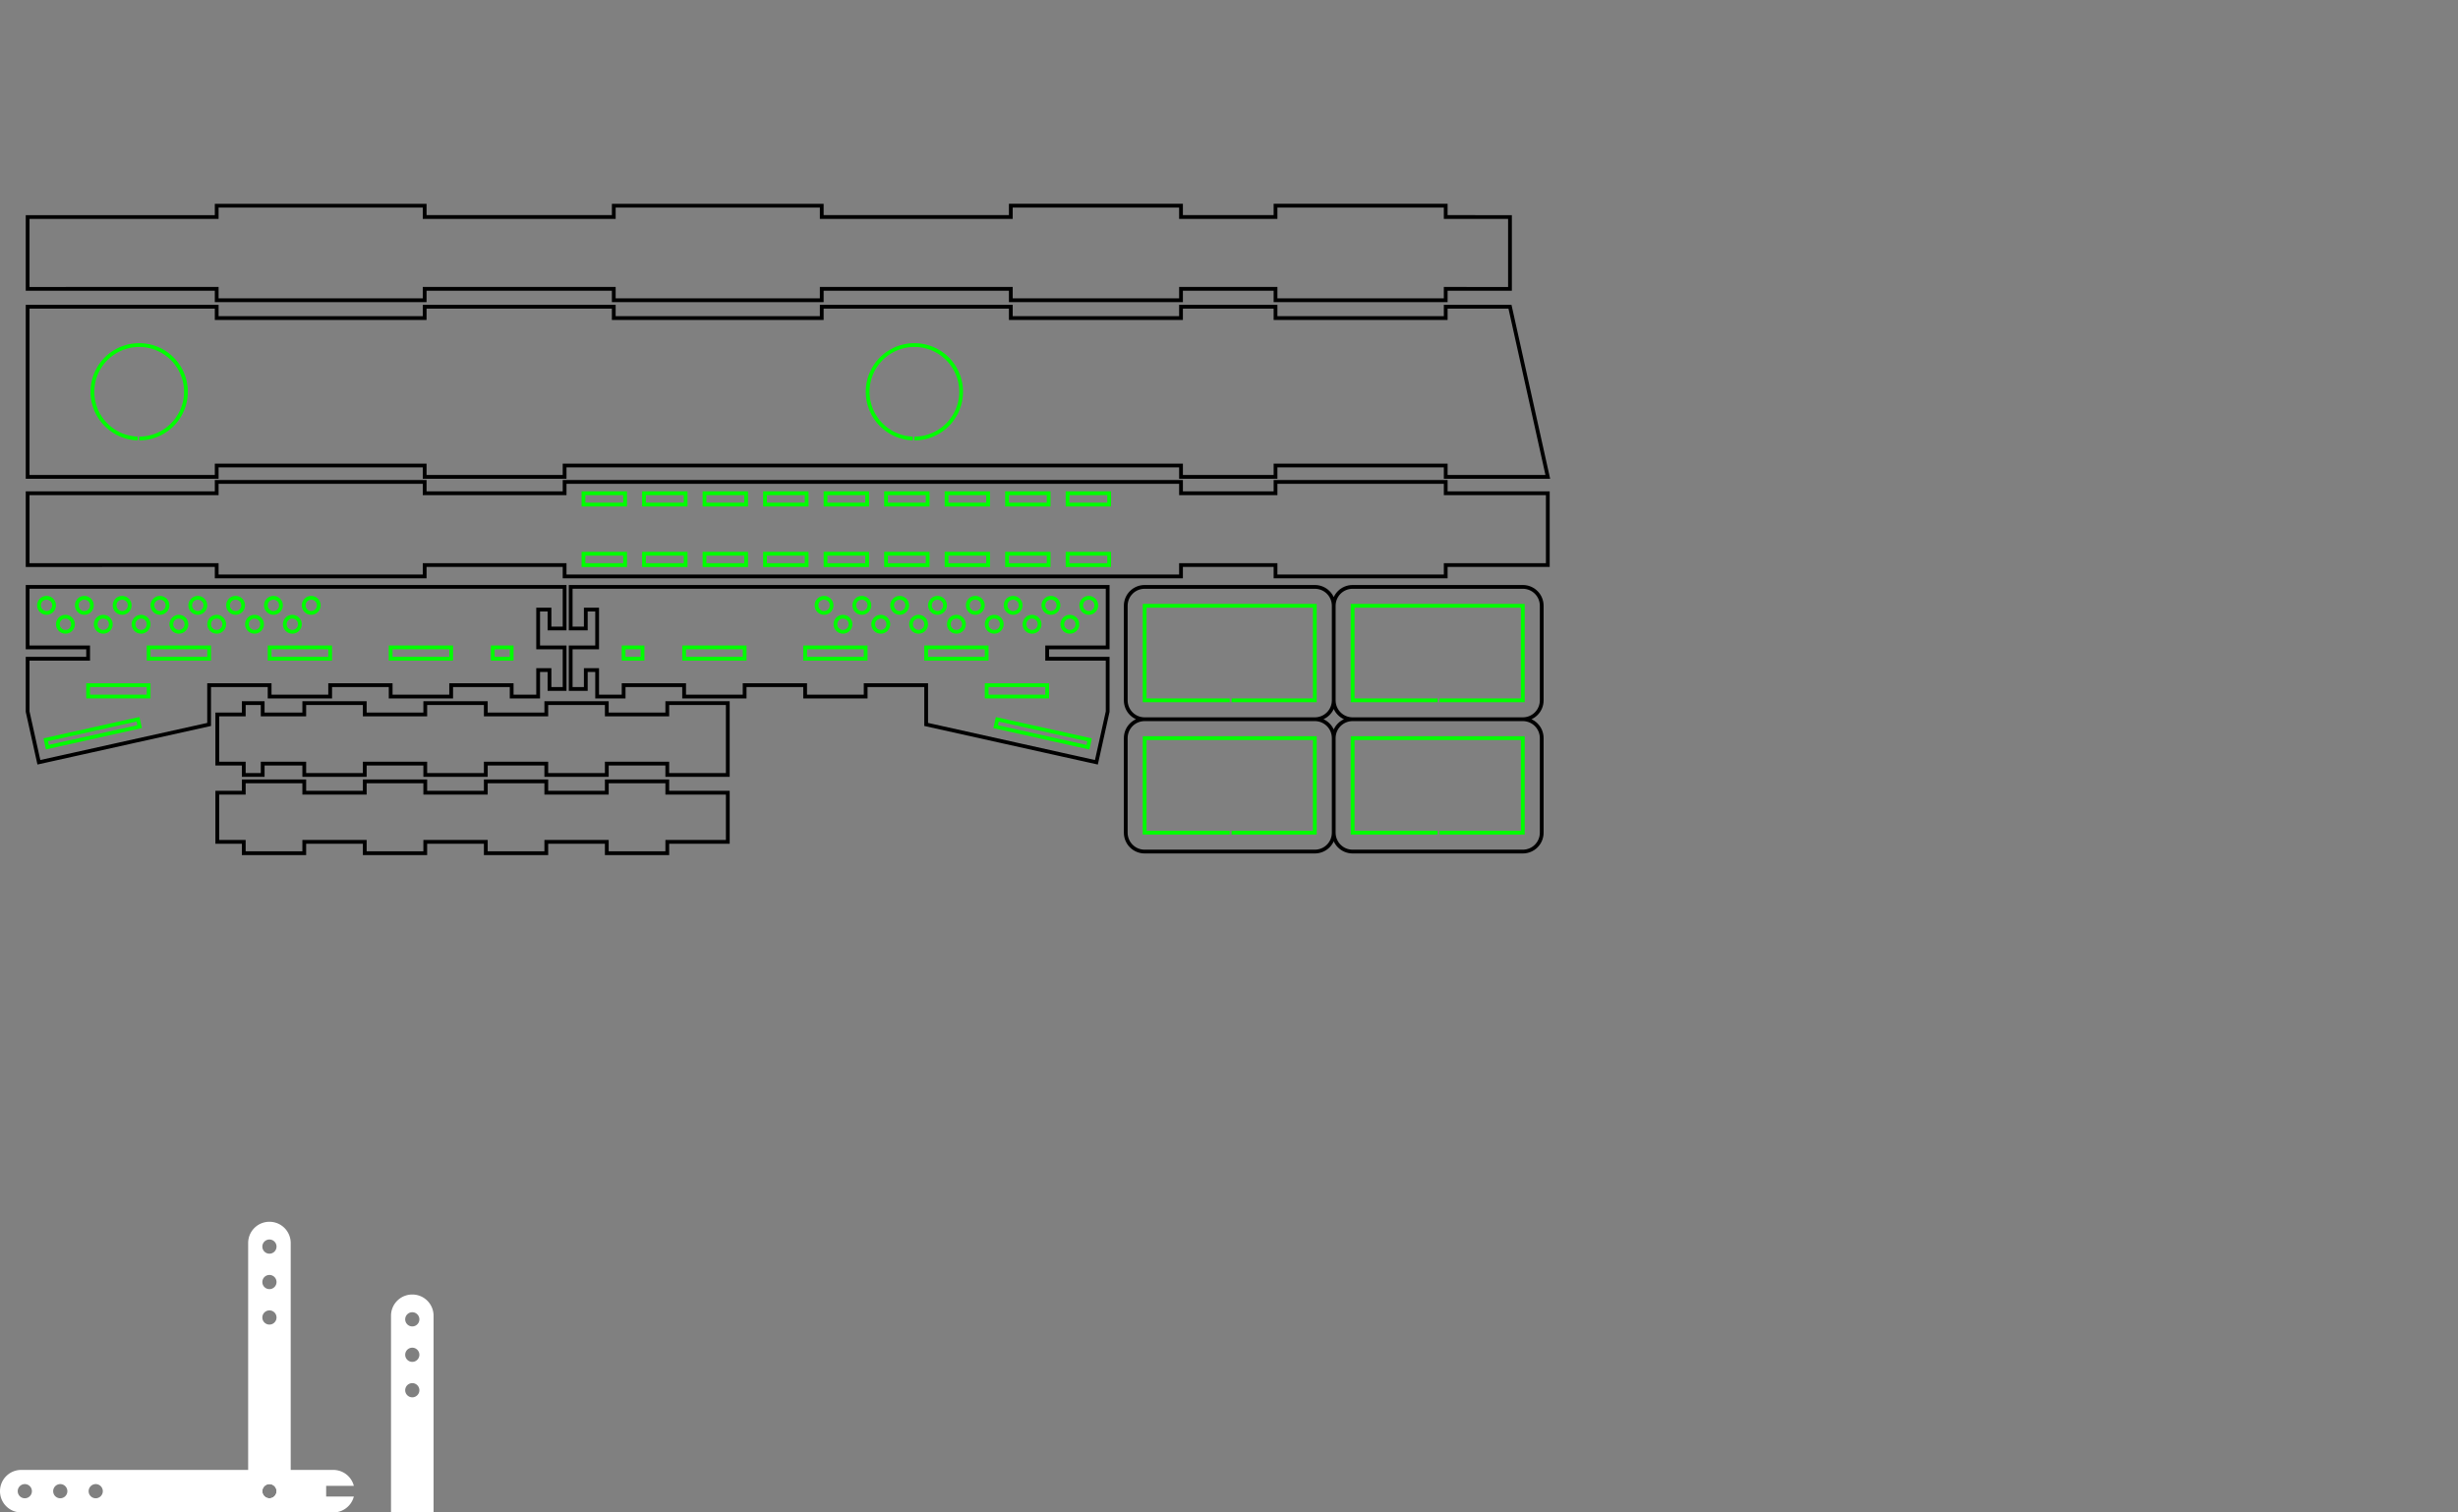 <?xml version="1.0" encoding="UTF-8" standalone="no"?>
<!-- Created with Inkscape (http://www.inkscape.org/) -->

<svg
   xmlns:dc="http://purl.org/dc/elements/1.1/"
   xmlns:cc="http://creativecommons.org/ns#"
   xmlns:rdf="http://www.w3.org/1999/02/22-rdf-syntax-ns#"
   xmlns:svg="http://www.w3.org/2000/svg"
   xmlns="http://www.w3.org/2000/svg"
   xmlns:sodipodi="http://sodipodi.sourceforge.net/DTD/sodipodi-0.dtd"
   xmlns:inkscape="http://www.inkscape.org/namespaces/inkscape"
   width="2456.693"
   height="1511.811"
   id="svg2"
   version="1.1"
   inkscape:version="0.91 r13725"
   sodipodi:docname="loom8.svg">
  <rect width="100%" height="100%" fill="#808080" stroke="none"/>
  <defs
     id="defs4" />
  <sodipodi:namedview
     id="base"
     pagecolor="#ffffff"
     bordercolor="#666666"
     borderopacity="1.0"
     inkscape:pageopacity="0.0"
     inkscape:pageshadow="2"
     inkscape:zoom="1.4142136"
     inkscape:cx="217.945"
     inkscape:cy="23.628269"
     inkscape:document-units="mm"
     inkscape:current-layer="layer1"
     showgrid="false"
     units="mm"
     inkscape:window-width="1920"
     inkscape:window-height="1022"
     inkscape:window-x="0"
     inkscape:window-y="0"
     inkscape:window-maximized="1"
     inkscape:snap-grids="true"
     gridtolerance="10000"
     inkscape:snap-object-midpoints="false"
     inkscape:object-paths="true"
     inkscape:object-nodes="true"
     inkscape:snap-intersection-paths="true"
     inkscape:snap-center="false"
     inkscape:snap-nodes="true"
     inkscape:snap-bbox="false"
     showguides="false"
     inkscape:guide-bbox="true"
     inkscape:snap-bbox-midpoints="false"
     inkscape:snap-global="true"
     inkscape:bbox-paths="false"
     inkscape:bbox-nodes="false"
     inkscape:measure-start="-494.14,1640.19"
     inkscape:measure-end="-401.902,1619.69"
     inkscape:snap-others="true"
     inkscape:snap-smooth-nodes="true">
    <inkscape:grid
       type="xygrid"
       id="grid2987"
       empspacing="5"
       visible="true"
       enabled="true"
       snapvisiblegridlinesonly="true"
       units="mm"
       spacingx="3.78"
       spacingy="3.78"
       dotted="true"
       originx="0"
       originy="0" />
  </sodipodi:namedview>
  <g
     inkscape:label="Layer 1"
     inkscape:groupmode="layer"
     id="layer1"
     transform="translate(0,389.291)">
    <path
       style="fill:#ffffff;fill-opacity:1;stroke:none;stroke-width:5.7;stroke-miterlimit:4;stroke-dasharray:none;stroke-opacity:1"
       d="m -896.434,950.194 -1030.41,594.908 193.606,51.877 836.804,-483.127 2e-5,-163.657 z"
       id="rect4245"
       inkscape:connector-curvature="0" />
    <path
       sodipodi:nodetypes="ccccccccccccccccccccccccccccccccccccc"
       style="fill:none;stroke:#000000;stroke-width:3.78;stroke-miterlimit:4;stroke-dasharray:none;stroke-opacity:1"
       d="m 216.577,-183.688 v 11.332 l -188.967,0.01 v 71.791 l 188.967,-0.01 v 11.365 h 207.868 v -11.365 h 189.001 v 11.365 h 207.868 v -11.365 h 188.967 v 11.365 h 170.101 v -11.365 h 94.467 v 11.365 h 170.101 v -11.365 l 64.236,0.027 v -71.811 l -64.236,-0.01 v -11.332 h -170.101 v 11.332 h -94.467 v -11.332 h -170.101 v 11.332 H 821.313 v -11.332 h -207.868 v 11.332 h -189.001 v -11.332 z"
       id="path4684-6"
       inkscape:connector-curvature="0" />
    <path
       style="fill:none;stroke:#000000;stroke-width:3.78;stroke-miterlimit:4;stroke-dasharray:none;stroke-opacity:1"
       d="M 27.61,87.366 V -82.713 H 216.577 v 11.332 h 207.868 v -11.332 l 188.992,-2e-5 v 11.332 H 821.311 V -82.713 l 188.97,2e-5 v 11.332 h 170.101 v -11.332 h 94.467 v 11.332 l 170.101,0 v -11.332 l 64.231,-2e-5 37.8,170.079 -102.031,2e-5 V 76 h -170.101 v 11.365 h -94.467 V 76 H 564.303 V 87.366 H 424.445 V 76 H 216.577 v 11.365 z"
       id="rect3024-7-3"
       inkscape:connector-curvature="0"
       sodipodi:nodetypes="ccccccccccccccccccccccccccccccccc" />
    <path
       sodipodi:type="arc"
       style="fill:none;stroke:#00ff00;stroke-width:3.78;stroke-miterlimit:4;stroke-dasharray:none;stroke-opacity:1"
       id="path3081-6-5"
       sodipodi:cx="2.3261554"
       sodipodi:cy="139.106"
       sodipodi:rx="46.717125"
       sodipodi:ry="46.717125"
       d="M 49.043,139.106 A 46.717,46.717 0 0 1 2.718,185.821 46.717,46.717 0 0 1 -44.384,139.889 46.717,46.717 0 0 1 1.151,92.404 46.717,46.717 0 0 1 49.017,137.54"
       transform="matrix(0,1,1,0,0,0)"
       sodipodi:start="0"
       sodipodi:end="6.2496534"
       sodipodi:open="true" />
    <path
       sodipodi:type="arc"
       style="fill:none;stroke:#00ff00;stroke-width:3.78;stroke-miterlimit:4;stroke-dasharray:none;stroke-opacity:1"
       id="path3081-5-2-4"
       sodipodi:cx="2.3261554"
       sodipodi:cy="913.90924"
       sodipodi:rx="46.717125"
       sodipodi:ry="46.717125"
       d="M 49.043,913.909 A 46.717,46.717 0 0 1 2.718,960.625 46.717,46.717 0 0 1 -44.384,914.692 46.717,46.717 0 0 1 1.151,867.207 46.717,46.717 0 0 1 49.017,912.343"
       transform="matrix(0,1,1,0,0,0)"
       sodipodi:start="0"
       sodipodi:end="6.2496534"
       sodipodi:open="true" />
    <path
       inkscape:connector-curvature="0"
       style="fill:none;stroke:#000000;stroke-width:3.78;stroke-miterlimit:4;stroke-dasharray:none;stroke-opacity:1"
       d="m 216.577,92.405 v 11.332 l -188.967,0.006 v 71.791 l 188.967,-0.006 v 11.365 h 207.868 v -11.365 h 139.858 v 11.365 l 321.26,-10e-6 124.718,10e-6 h 170.101 v -11.365 h 94.467 v 11.365 h 170.101 v -11.365 l 102.031,2e-5 v -71.791 l -102.031,-2e-5 V 92.405 h -170.101 v 11.332 h -94.467 V 92.405 h -170.101 l -124.718,0.006 -321.26,-0.006 v 11.332 H 424.445 V 92.405 Z"
       id="path4684-7"
       sodipodi:nodetypes="ccccccccccccccccccccccccccccccccc" />
    <rect
       style="fill:none;stroke:#00ff00;stroke-width:3.78;stroke-miterlimit:4;stroke-dasharray:none;stroke-opacity:1"
       id="rect4102-8"
       width="11.339"
       height="41.575"
       x="-175.555"
       y="643.673"
       transform="rotate(-90)" />
    <rect
       style="fill:none;stroke:#00ff00;stroke-width:3.78;stroke-miterlimit:4;stroke-dasharray:none;stroke-opacity:1"
       id="rect4104-1"
       width="11.339"
       height="41.575"
       x="-115.082"
       y="643.673"
       transform="rotate(-90)" />
    <rect
       style="fill:none;stroke:#00ff00;stroke-width:3.78;stroke-miterlimit:4;stroke-dasharray:none;stroke-opacity:1"
       id="rect4104-7-3"
       width="11.339"
       height="41.575"
       x="-175.555"
       y="704.145"
       transform="rotate(-90)" />
    <rect
       style="fill:none;stroke:#00ff00;stroke-width:3.78;stroke-miterlimit:4;stroke-dasharray:none;stroke-opacity:1"
       id="rect4104-3-6"
       width="11.339"
       height="41.575"
       x="-115.082"
       y="704.145"
       transform="rotate(-90)" />
    <rect
       style="fill:none;stroke:#00ff00;stroke-width:3.78;stroke-miterlimit:4;stroke-dasharray:none;stroke-opacity:1"
       id="rect4104-7-1-6"
       width="11.339"
       height="41.575"
       x="-175.555"
       y="764.618"
       transform="rotate(-90)" />
    <rect
       style="fill:none;stroke:#00ff00;stroke-width:3.78;stroke-miterlimit:4;stroke-dasharray:none;stroke-opacity:1"
       id="rect4104-3-4-6"
       width="11.339"
       height="41.575"
       x="-115.082"
       y="764.618"
       transform="rotate(-90)" />
    <rect
       style="fill:none;stroke:#00ff00;stroke-width:3.78;stroke-miterlimit:4;stroke-dasharray:none;stroke-opacity:1"
       id="rect4104-7-1-6-2"
       width="11.339"
       height="41.575"
       x="-175.555"
       y="825.09"
       transform="rotate(-90)" />
    <rect
       style="fill:none;stroke:#00ff00;stroke-width:3.78;stroke-miterlimit:4;stroke-dasharray:none;stroke-opacity:1"
       id="rect4104-3-4-6-6"
       width="11.339"
       height="41.575"
       x="-115.082"
       y="825.09"
       transform="rotate(-90)" />
    <rect
       y="583.201"
       x="-175.555"
       height="41.575"
       width="11.339"
       id="rect3192"
       style="fill:none;stroke:#00ff00;stroke-width:3.78;stroke-miterlimit:4;stroke-dasharray:none;stroke-opacity:1"
       transform="rotate(-90)" />
    <rect
       y="583.201"
       x="-115.082"
       height="41.575"
       width="11.339"
       id="rect3194"
       style="fill:none;stroke:#00ff00;stroke-width:3.78;stroke-miterlimit:4;stroke-dasharray:none;stroke-opacity:1"
       transform="rotate(-90)" />
    <rect
       style="fill:none;stroke:#00ff00;stroke-width:3.78;stroke-miterlimit:4;stroke-dasharray:none;stroke-opacity:1"
       id="rect4102-8-2"
       width="11.339"
       height="41.575"
       x="-175.555"
       y="885.563"
       transform="rotate(-90)" />
    <rect
       style="fill:none;stroke:#00ff00;stroke-width:3.78;stroke-miterlimit:4;stroke-dasharray:none;stroke-opacity:1"
       id="rect4104-1-9"
       width="11.339"
       height="41.575"
       x="-115.082"
       y="885.563"
       transform="rotate(-90)" />
    <rect
       style="fill:none;stroke:#00ff00;stroke-width:3.78;stroke-miterlimit:4;stroke-dasharray:none;stroke-opacity:1"
       id="rect4104-7-3-1"
       width="11.339"
       height="41.575"
       x="-175.555"
       y="946.035"
       transform="rotate(-90)" />
    <rect
       style="fill:none;stroke:#00ff00;stroke-width:3.78;stroke-miterlimit:4;stroke-dasharray:none;stroke-opacity:1"
       id="rect4104-3-6-2"
       width="11.339"
       height="41.575"
       x="-115.082"
       y="946.035"
       transform="rotate(-90)" />
    <rect
       style="fill:none;stroke:#00ff00;stroke-width:3.78;stroke-miterlimit:4;stroke-dasharray:none;stroke-opacity:1"
       id="rect4104-7-1-6-7"
       width="11.339"
       height="41.575"
       x="-175.555"
       y="1006.508"
       transform="rotate(-90)" />
    <rect
       style="fill:none;stroke:#00ff00;stroke-width:3.78;stroke-miterlimit:4;stroke-dasharray:none;stroke-opacity:1"
       id="rect4104-3-4-6-0"
       width="11.339"
       height="41.575"
       x="-115.082"
       y="1006.508"
       transform="rotate(-90)" />
    <rect
       style="fill:none;stroke:#00ff00;stroke-width:3.78;stroke-miterlimit:4;stroke-dasharray:none;stroke-opacity:1"
       id="rect4104-7-1-6-2-9"
       width="11.339"
       height="41.575"
       x="-175.555"
       y="1066.98"
       transform="rotate(-90)" />
    <rect
       style="fill:none;stroke:#00ff00;stroke-width:3.78;stroke-miterlimit:4;stroke-dasharray:none;stroke-opacity:1"
       id="rect4104-3-4-6-6-3"
       width="11.339"
       height="41.575"
       x="-115.082"
       y="1066.98"
       transform="rotate(-90)" />
    <path
       style="fill:none;stroke:#00ff00;stroke-width:3.78;stroke-miterlimit:4;stroke-dasharray:none;stroke-opacity:1"
       d="m 1436.946,310.729 h -85.023 v 0 -94.488 h 170.079 v 94.488 h -83.156"
       id="path4068"
       inkscape:connector-curvature="0" />
    <path
       id="rect4006-2-7"
       style="fill:none;stroke:#000000;stroke-width:3.78;stroke-miterlimit:4;stroke-dasharray:none;stroke-opacity:1"
       d="m 1333.025,443.013 v -94.488 c 0,-10.469 8.428,-18.898 18.898,-18.898 h 170.079 c 10.469,0 18.898,8.428 18.898,18.898 v 94.488 c 0,10.469 -8.428,18.898 -18.898,18.898 h -170.079 c -10.469,0 -18.898,-8.428 -18.898,-18.898 z m 0,-132.283 v -94.488 c 0,-10.469 8.428,-18.898 18.898,-18.898 h 170.079 c 10.469,0 18.898,8.428 18.898,18.898 v 94.488 c 0,10.469 -8.428,18.898 -18.898,18.898 h -170.079 c -10.469,0 -18.898,-8.428 -18.898,-18.898 z m -207.874,132.283 v -94.488 c 0,-10.469 8.428,-18.898 18.898,-18.898 h 170.079 c 10.469,0 18.898,8.428 18.898,18.898 v 94.488 c 0,10.469 -8.428,18.898 -18.898,18.898 h -170.079 c -10.469,0 -18.898,-8.428 -18.898,-18.898 z m 10e-5,-132.283 v -94.488 c 0,-10.469 8.428,-18.898 18.898,-18.898 h 170.079 c 10.469,0 18.898,8.428 18.898,18.898 v 94.488 c 0,10.469 -8.428,18.898 -18.898,18.898 h -170.079 c -10.469,0 -18.898,-8.428 -18.898,-18.898 z"
       inkscape:connector-curvature="0" />
    <path
       inkscape:connector-curvature="0"
       style="fill:none;stroke:#00ff00;stroke-width:3.78;stroke-miterlimit:4;stroke-dasharray:none;stroke-opacity:1"
       d="m 1436.946,443.013 h -85.023 v 0 -94.488 h 170.079 v 94.488 h -83.156"
       id="path4068-2" />
    <path
       inkscape:connector-curvature="0"
       style="fill:none;stroke:#00ff00;stroke-width:3.78;stroke-miterlimit:4;stroke-dasharray:none;stroke-opacity:1"
       d="m 1229.072,443.013 h -85.023 v 0 -94.488 h 170.079 v 94.488 h -83.156"
       id="path4068-0" />
    <path
       inkscape:connector-curvature="0"
       style="fill:none;stroke:#00ff00;stroke-width:3.78;stroke-miterlimit:4;stroke-dasharray:none;stroke-opacity:1"
       d="m 1229.072,310.729 h -85.023 v 0 -94.488 h 170.079 v 94.488 h -83.156"
       id="path4068-7" />
    <path
       inkscape:connector-curvature="0"
       style="fill:none;stroke:#000000;stroke-width:3.78;stroke-miterlimit:4;stroke-dasharray:none;stroke-opacity:1"
       d="m 243.64,391.741 v 11.333 h -26.467 v 49.133 h 26.467 v 11.333 h 60.467 V 452.208 h 60.467 v 11.333 h 60.467 V 452.208 h 60.5 v 11.333 h 60.467 V 452.208 h 60.467 v 11.333 h 60.467 V 452.208 h 60.467 v -49.133 h -60.467 V 391.741 H 606.473 v 11.333 h -60.467 v -11.333 h -60.467 v 11.333 h -60.5 v -11.333 h -60.467 v 11.333 h -60.467 v -11.333 z"
       id="rect4171-7-2-2" />
    <path
       inkscape:connector-curvature="0"
       style="fill:none;stroke:#000000;stroke-width:3.78;stroke-miterlimit:4;stroke-dasharray:none;stroke-opacity:1"
       d="m 243.64,313.532 v 11.333 h -26.467 v 49.133 h 26.467 v 11.333 h 18.9 v -11.333 h 41.567 v 11.333 h 60.467 v -11.333 h 60.467 v 11.333 h 60.5 v -11.333 h 60.467 v 11.333 h 60.467 v -11.333 h 60.467 v 11.333 h 60.467 v -11.333 -49.133 -11.333 h -60.467 v 11.333 H 606.473 v -11.333 h -60.467 v 11.333 h -60.467 v -11.333 h -60.5 v 11.333 H 364.573 V 313.532 H 304.107 v 11.333 h -41.567 v -11.333 z"
       id="rect4470-0-7" />
    <path
       style="fill:none;stroke:#000000;stroke-width:3.78;stroke-miterlimit:4;stroke-dasharray:none;stroke-opacity:1"
       d="m 570.384,197.343 v 41.59 h 15.102 v -18.896 h 11.334 v 37.791 h -26.436 v 41.557 h 15.102 v -18.895 h 11.334 v 26.459 h 26.469 v -11.363 h 60.469 v 11.363 h 60.469 v -11.363 h 60.471 v 11.363 h 60.502 v -11.363 h 60.471 v 11.363 27.895 l 133.68,29.709 3.189,0.709 33.279,7.396 1.645,-7.396 2.527,-11.377 7.088,-31.893 v -15.043 -37.795 h -60.473 V 257.828 l 60.473,-0.012 v -60.473 z"
       id="path1080" />
    <path
       style="fill:none;stroke:#00ff00;stroke-width:3.78;stroke-miterlimit:4;stroke-dasharray:none;stroke-opacity:1"
       d="m 986.138,295.586 h 60.471 v 11.363 h -60.471 z"
       id="rect4168-7-5" />
    <rect
       style="fill:none;stroke:#00ff00;stroke-width:3.78;stroke-miterlimit:4;stroke-dasharray:none;stroke-opacity:1"
       id="rect4171-7-1-3"
       width="60.472"
       height="11.339"
       x="683.77"
       y="-269.154"
       transform="scale(1,-1)" />
    <rect
       style="fill:none;stroke:#00ff00;stroke-width:3.78;stroke-miterlimit:4;stroke-dasharray:none;stroke-opacity:1"
       id="rect4171-7-6-6-5"
       width="18.899"
       height="11.339"
       x="623.298"
       y="-269.154"
       transform="scale(1,-1)" />
    <rect
       style="fill:none;stroke:#00ff00;stroke-width:3.78;stroke-miterlimit:4;stroke-dasharray:none;stroke-opacity:1"
       id="rect4171-7-1-3-2"
       width="60.472"
       height="11.339"
       x="804.715"
       y="-269.154"
       transform="scale(1,-1)" />
    <rect
       style="fill:none;stroke:#00ff00;stroke-width:3.78;stroke-miterlimit:4;stroke-dasharray:none;stroke-opacity:1"
       id="rect4171-7-1-3-9"
       width="60.472"
       height="11.339"
       x="925.66"
       y="-269.154"
       transform="scale(1,-1)" />
    <circle
       style="fill:none;stroke:#00ff00;stroke-width:3.78;stroke-miterlimit:4;stroke-dasharray:none;stroke-opacity:1"
       id="path515"
       cx="1088.18"
       cy="215.8"
       r="7.559" />
    <circle
       style="fill:none;stroke:#00ff00;stroke-width:3.78;stroke-miterlimit:4;stroke-dasharray:none;stroke-opacity:1"
       id="path515-6"
       cx="1050.384"
       cy="215.8"
       r="7.559" />
    <circle
       style="fill:none;stroke:#00ff00;stroke-width:3.78;stroke-miterlimit:4;stroke-dasharray:none;stroke-opacity:1"
       id="path515-2"
       cx="1012.589"
       cy="215.8"
       r="7.559" />
    <circle
       style="fill:none;stroke:#00ff00;stroke-width:3.78;stroke-miterlimit:4;stroke-dasharray:none;stroke-opacity:1"
       id="path515-61"
       cx="974.794"
       cy="215.8"
       r="7.559" />
    <circle
       style="fill:none;stroke:#00ff00;stroke-width:3.78;stroke-miterlimit:4;stroke-dasharray:none;stroke-opacity:1"
       id="path515-8"
       cx="936.999"
       cy="215.8"
       r="7.559" />
    <circle
       style="fill:none;stroke:#00ff00;stroke-width:3.78;stroke-miterlimit:4;stroke-dasharray:none;stroke-opacity:1"
       id="path515-7"
       cx="899.203"
       cy="215.8"
       r="7.559" />
    <circle
       style="fill:none;stroke:#00ff00;stroke-width:3.78;stroke-miterlimit:4;stroke-dasharray:none;stroke-opacity:1"
       id="path515-9"
       cx="861.408"
       cy="215.8"
       r="7.559" />
    <circle
       style="fill:none;stroke:#00ff00;stroke-width:3.78;stroke-miterlimit:4;stroke-dasharray:none;stroke-opacity:1"
       id="path515-9-2"
       cx="823.613"
       cy="215.8"
       r="7.559" />
    <circle
       style="fill:none;stroke:#00ff00;stroke-width:3.78;stroke-miterlimit:4;stroke-dasharray:none;stroke-opacity:1"
       id="path515-0"
       cx="1069.282"
       cy="234.697"
       r="7.559" />
    <circle
       style="fill:none;stroke:#00ff00;stroke-width:3.78;stroke-miterlimit:4;stroke-dasharray:none;stroke-opacity:1"
       id="path515-6-2"
       cx="1031.487"
       cy="234.697"
       r="7.559" />
    <circle
       style="fill:none;stroke:#00ff00;stroke-width:3.78;stroke-miterlimit:4;stroke-dasharray:none;stroke-opacity:1"
       id="path515-2-3"
       cx="993.691"
       cy="234.697"
       r="7.559" />
    <circle
       style="fill:none;stroke:#00ff00;stroke-width:3.78;stroke-miterlimit:4;stroke-dasharray:none;stroke-opacity:1"
       id="path515-61-7"
       cx="955.896"
       cy="234.697"
       r="7.559" />
    <circle
       style="fill:none;stroke:#00ff00;stroke-width:3.78;stroke-miterlimit:4;stroke-dasharray:none;stroke-opacity:1"
       id="path515-8-5"
       cx="918.101"
       cy="234.697"
       r="7.559" />
    <circle
       style="fill:none;stroke:#00ff00;stroke-width:3.78;stroke-miterlimit:4;stroke-dasharray:none;stroke-opacity:1"
       id="path515-7-9"
       cx="880.306"
       cy="234.697"
       r="7.559" />
    <circle
       style="fill:none;stroke:#00ff00;stroke-width:3.78;stroke-miterlimit:4;stroke-dasharray:none;stroke-opacity:1"
       id="path515-9-22"
       cx="842.51"
       cy="234.697"
       r="7.559" />
    <rect
       style="fill:none;stroke:#00ff00;stroke-width:3.78;stroke-miterlimit:4;stroke-dasharray:none;stroke-opacity:1"
       id="rect702"
       width="94.488"
       height="7.559"
       x="1044.548"
       y="105.62"
       ry="0"
       transform="rotate(12.53)" />
    <path
       style="fill:none;stroke:#000000;stroke-width:3.78;stroke-miterlimit:4;stroke-dasharray:none;stroke-opacity:1"
       d="m 564.303,197.343 v 41.59 h -15.102 v -18.896 h -11.334 v 37.791 h 26.436 v 41.557 h -15.102 v -18.895 h -11.334 v 26.459 h -26.469 v -11.363 h -60.469 v 11.363 h -60.469 v -11.363 h -60.471 v 11.363 h -60.502 v -11.363 h -60.471 v 11.363 27.895 l -133.68,29.709 -3.189,0.709 -33.279,7.396 -1.645,-7.396 -2.527,-11.377 -7.088,-31.893 V 306.949 269.154 H 88.083 V 257.828 l -60.473,-0.012 v -60.473 z"
       id="path1084" />
    <path
       style="fill:none;stroke:#00ff00;stroke-width:3.78;stroke-miterlimit:4;stroke-dasharray:none;stroke-opacity:1"
       d="m 148.549,295.586 h -60.471 v 11.363 h 60.471 z"
       id="rect4168-7-5-6" />
    <rect
       style="fill:none;stroke:#00ff00;stroke-width:3.78;stroke-miterlimit:4;stroke-dasharray:none;stroke-opacity:1"
       id="rect4171-7-1-3-1"
       width="60.472"
       height="11.339"
       x="-450.917"
       y="-269.154"
       transform="scale(-1)" />
    <rect
       style="fill:none;stroke:#00ff00;stroke-width:3.78;stroke-miterlimit:4;stroke-dasharray:none;stroke-opacity:1"
       id="rect4171-7-6-6-5-2"
       width="18.899"
       height="11.339"
       x="-511.389"
       y="-269.154"
       transform="scale(-1)" />
    <rect
       style="fill:none;stroke:#00ff00;stroke-width:3.78;stroke-miterlimit:4;stroke-dasharray:none;stroke-opacity:1"
       id="rect4171-7-1-3-2-9"
       width="60.472"
       height="11.339"
       x="-329.972"
       y="-269.154"
       transform="scale(-1)" />
    <rect
       style="fill:none;stroke:#00ff00;stroke-width:3.78;stroke-miterlimit:4;stroke-dasharray:none;stroke-opacity:1"
       id="rect4171-7-1-3-9-3"
       width="60.472"
       height="11.339"
       x="-209.027"
       y="-269.154"
       transform="scale(-1)" />
    <circle
       style="fill:none;stroke:#00ff00;stroke-width:3.78;stroke-miterlimit:4;stroke-dasharray:none;stroke-opacity:1"
       id="path515-94"
       cx="-46.507"
       cy="215.8"
       r="7.559"
       transform="scale(-1,1)" />
    <circle
       style="fill:none;stroke:#00ff00;stroke-width:3.78;stroke-miterlimit:4;stroke-dasharray:none;stroke-opacity:1"
       id="path515-6-7"
       cx="-84.303"
       cy="215.8"
       r="7.559"
       transform="scale(-1,1)" />
    <circle
       style="fill:none;stroke:#00ff00;stroke-width:3.78;stroke-miterlimit:4;stroke-dasharray:none;stroke-opacity:1"
       id="path515-2-8"
       cx="-122.098"
       cy="215.8"
       r="7.559"
       transform="scale(-1,1)" />
    <circle
       style="fill:none;stroke:#00ff00;stroke-width:3.78;stroke-miterlimit:4;stroke-dasharray:none;stroke-opacity:1"
       id="path515-61-4"
       cx="-159.893"
       cy="215.8"
       r="7.559"
       transform="scale(-1,1)" />
    <circle
       style="fill:none;stroke:#00ff00;stroke-width:3.78;stroke-miterlimit:4;stroke-dasharray:none;stroke-opacity:1"
       id="path515-8-50"
       cx="-197.688"
       cy="215.8"
       r="7.559"
       transform="scale(-1,1)" />
    <circle
       style="fill:none;stroke:#00ff00;stroke-width:3.78;stroke-miterlimit:4;stroke-dasharray:none;stroke-opacity:1"
       id="path515-7-3"
       cx="-235.484"
       cy="215.8"
       r="7.559"
       transform="scale(-1,1)" />
    <circle
       style="fill:none;stroke:#00ff00;stroke-width:3.78;stroke-miterlimit:4;stroke-dasharray:none;stroke-opacity:1"
       id="path515-9-6"
       cx="-273.279"
       cy="215.8"
       r="7.559"
       transform="scale(-1,1)" />
    <circle
       style="fill:none;stroke:#00ff00;stroke-width:3.78;stroke-miterlimit:4;stroke-dasharray:none;stroke-opacity:1"
       id="path515-9-2-1"
       cx="-311.074"
       cy="215.8"
       r="7.559"
       transform="scale(-1,1)" />
    <circle
       style="fill:none;stroke:#00ff00;stroke-width:3.78;stroke-miterlimit:4;stroke-dasharray:none;stroke-opacity:1"
       id="path515-0-3"
       cx="-65.405"
       cy="234.697"
       r="7.559"
       transform="scale(-1,1)" />
    <circle
       style="fill:none;stroke:#00ff00;stroke-width:3.78;stroke-miterlimit:4;stroke-dasharray:none;stroke-opacity:1"
       id="path515-6-2-2"
       cx="-103.2"
       cy="234.697"
       r="7.559"
       transform="scale(-1,1)" />
    <circle
       style="fill:none;stroke:#00ff00;stroke-width:3.78;stroke-miterlimit:4;stroke-dasharray:none;stroke-opacity:1"
       id="path515-2-3-0"
       cx="-140.996"
       cy="234.697"
       r="7.559"
       transform="scale(-1,1)" />
    <circle
       style="fill:none;stroke:#00ff00;stroke-width:3.78;stroke-miterlimit:4;stroke-dasharray:none;stroke-opacity:1"
       id="path515-61-7-6"
       cx="-178.791"
       cy="234.697"
       r="7.559"
       transform="scale(-1,1)" />
    <circle
       style="fill:none;stroke:#00ff00;stroke-width:3.78;stroke-miterlimit:4;stroke-dasharray:none;stroke-opacity:1"
       id="path515-8-5-1"
       cx="-216.586"
       cy="234.697"
       r="7.559"
       transform="scale(-1,1)" />
    <circle
       style="fill:none;stroke:#00ff00;stroke-width:3.78;stroke-miterlimit:4;stroke-dasharray:none;stroke-opacity:1"
       id="path515-7-9-5"
       cx="-254.381"
       cy="234.697"
       r="7.559"
       transform="scale(-1,1)" />
    <circle
       style="fill:none;stroke:#00ff00;stroke-width:3.78;stroke-miterlimit:4;stroke-dasharray:none;stroke-opacity:1"
       id="path515-9-22-5"
       cx="-292.176"
       cy="234.697"
       r="7.559"
       transform="scale(-1,1)" />
    <rect
       style="fill:none;stroke:#00ff00;stroke-width:3.78;stroke-miterlimit:4;stroke-dasharray:none;stroke-opacity:1"
       id="rect702-4"
       width="94.488"
       height="7.559"
       x="-63.114"
       y="351.791"
       ry="0"
       transform="matrix(-0.976,0.217,0.217,0.976,0,0)" />
    <path
       sodipodi:nodetypes="ccccccccccccccccccccccccccccccccccccc"
       style="fill:none;stroke:none;stroke-width:3.78;stroke-miterlimit:4;stroke-dasharray:none;stroke-opacity:1"
       d="m -169.953,-255.411 -11.332,0 -0.01,-188.967 -71.791,0 0.01,188.967 -11.365,0 0,207.867 11.365,0 0,189.001 -11.365,0 0,207.868 11.365,0 0,188.967 -11.365,0 0,170.101 11.365,0 0,94.467 -11.365,0 0,170.101 11.365,0 -0.027,64.236 71.811,0 0.01,-64.236 11.332,0 0,-170.101 -11.332,0 0,-94.467 11.332,0 0,-170.101 -11.332,0 0,-188.967 11.332,0 0,-207.868 -11.332,0 0,-189.001 11.332,0 z"
       id="path4684-6-3"
       inkscape:connector-curvature="0" />
    <g
       transform="matrix(0.966,0.259,-0.259,0.966,34.845,940.694)"
       id="g4385-5">
      <path
         inkscape:connector-curvature="0"
         id="path3252-0"
         transform="translate(0,-389.291)"
         d="M -807.012,-35.645 -971.295,8.375 l 48.908,182.527 10.945,-2.932 53.801,200.785 -10.945,2.932 48.914,182.553 10.945,-2.934 53.803,200.791 -10.945,2.934 48.908,182.531 10.945,-2.934 44.025,164.305 -10.945,2.934 24.449,91.248 10.945,-2.934 44.025,164.305 -10.945,2.934 14.613,54.533 176.078,0 -26.408,-98.553 -10.977,2.941 -44.025,-164.305 10.977,-2.941 -24.449,-91.25 -10.979,2.943 -159.453,-595.086 10.979,-2.943 -36.197,-135.092 -10.979,2.941 -53.801,-200.785 10.979,-2.941 -48.908,-182.527 z"
         style="fill:none;stroke:#000000;stroke-width:3.78;stroke-miterlimit:4;stroke-dasharray:none;stroke-opacity:1" />
      <path
         transform="matrix(0.966,-0.259,0.259,0.966,0,0)"
         sodipodi:type="arc"
         style="fill:none;stroke:#00ff00;stroke-width:3.78;stroke-miterlimit:4;stroke-dasharray:none;stroke-opacity:1"
         id="path3254-5"
         sodipodi:cx="-754.57104"
         sodipodi:cy="-507.8309"
         sodipodi:rx="46.717125"
         sodipodi:ry="46.717125"
         d="m -707.854,-507.831 a 46.717,46.717 0 0 1 -46.325,46.715 46.717,46.717 0 0 1 -47.102,-45.932 46.717,46.717 0 0 1 45.536,-47.486 46.717,46.717 0 0 1 47.866,45.136"
         sodipodi:start="0"
         sodipodi:end="6.2496534"
         sodipodi:open="true" />
      <path
         transform="matrix(0.966,-0.259,0.259,0.966,0,0)"
         sodipodi:type="arc"
         style="fill:none;stroke:#00ff00;stroke-width:3.78;stroke-miterlimit:4;stroke-dasharray:none;stroke-opacity:1"
         id="path3256-9"
         sodipodi:cx="-754.57104"
         sodipodi:cy="266.97235"
         sodipodi:rx="46.717125"
         sodipodi:ry="46.717125"
         d="m -707.854,266.972 a 46.717,46.717 0 0 1 -46.325,46.715 46.717,46.717 0 0 1 -47.102,-45.932 46.717,46.717 0 0 1 45.536,-47.486 46.717,46.717 0 0 1 47.866,45.136"
         sodipodi:start="0"
         sodipodi:end="6.2496534"
         sodipodi:open="true" />
    </g>
    <path
       style="fill:#ffffff;fill-opacity:1;stroke:none;stroke-width:5.7;stroke-miterlimit:4;stroke-dasharray:none;stroke-opacity:1"
       d="m -885.096,972.117 -8.3e-4,37.204 -11.338,0 8.3e-4,86.811 53.914,0 0,-124.015 z"
       id="rect4449"
       inkscape:connector-curvature="0"
       sodipodi:nodetypes="ccccccc" />
    <path
       style="fill:#ffffff;fill-opacity:1;stroke:none;stroke-width:5.7;stroke-miterlimit:4;stroke-dasharray:none;stroke-opacity:1"
       d="M 21.26 1469.291 C 9.482 1469.291 0 1478.773 0 1490.551 C 0 1502.329 9.482 1511.811 21.26 1511.811 L 333.07 1511.811 C 343.012 1511.811 351.316 1505.055 353.664 1495.865 L 325.984 1495.865 L 325.984 1485.236 L 353.664 1485.236 C 351.315 1476.047 343.011 1469.291 333.07 1469.291 L 21.26 1469.291 z M 24.803 1483.465 A 7.087 7.087 0 0 1 31.891 1490.551 A 7.087 7.087 0 0 1 24.803 1497.637 A 7.087 7.087 0 0 1 17.717 1490.551 A 7.087 7.087 0 0 1 24.803 1483.465 z M 60.236 1483.465 A 7.087 7.087 0 0 1 67.322 1490.551 A 7.087 7.087 0 0 1 60.236 1497.637 A 7.087 7.087 0 0 1 53.15 1490.551 A 7.087 7.087 0 0 1 60.236 1483.465 z M 95.67 1483.465 A 7.087 7.087 0 0 1 102.756 1490.551 A 7.087 7.087 0 0 1 95.67 1497.637 A 7.087 7.087 0 0 1 88.582 1490.551 A 7.087 7.087 0 0 1 95.67 1483.465 z M 269.291 1483.465 A 7.087 7.087 0 0 1 276.377 1490.551 A 7.087 7.087 0 0 1 269.291 1497.637 A 7.087 7.087 0 0 1 262.203 1490.551 A 7.087 7.087 0 0 1 269.291 1483.465 z "
       id="rect3423"
       transform="translate(0,-389.291)" />
    <path
       style="fill:#ffffff;fill-opacity:1;stroke:none;stroke-width:5.7;stroke-miterlimit:4;stroke-dasharray:none;stroke-opacity:1"
       d="m -55.249,1070.396 0,53.148 7.086,0 0,-15.945 10.631,0 0,15.945 7.086,0 0,-53.148 -24.803,0 z m 7.086,10.629 10.631,0 0,15.945 -10.631,0 0,-15.945 z"
       id="rect4227"
       inkscape:connector-curvature="0" />
    <path
       inkscape:connector-curvature="0"
       style="fill:#ffffff;fill-opacity:1;stroke:none;stroke-width:5.7;stroke-miterlimit:4;stroke-dasharray:none;stroke-opacity:1"
       d="m 290.551,853.228 c 0,-11.778 -9.482,-21.26 -21.26,-21.26 -11.778,0 -21.26,9.482 -21.26,21.26 l 0,311.81 c 0,9.942 6.755,18.246 15.945,20.594 l 0,-27.68 10.629,0 0,27.68 c 9.189,-2.349 15.945,-10.653 15.945,-20.594 l 0,-311.81 z m -14.174,3.543 a 7.087,7.087 0 0 1 -7.086,7.088 7.087,7.087 0 0 1 -7.086,-7.088 7.087,7.087 0 0 1 7.086,-7.086 7.087,7.087 0 0 1 7.086,7.086 z m 0,35.434 a 7.087,7.087 0 0 1 -7.086,7.086 7.087,7.087 0 0 1 -7.086,-7.086 7.087,7.087 0 0 1 7.086,-7.086 7.087,7.087 0 0 1 7.086,7.086 z m 0,35.434 a 7.087,7.087 0 0 1 -7.086,7.086 7.087,7.087 0 0 1 -7.086,-7.086 7.087,7.087 0 0 1 7.086,-7.088 7.087,7.087 0 0 1 7.086,7.088 z m 0,173.621 a 7.087,7.087 0 0 1 -7.086,7.086 7.087,7.087 0 0 1 -7.086,-7.086 7.087,7.087 0 0 1 7.086,-7.088 7.087,7.087 0 0 1 7.086,7.088 z"
       id="rect3423-8" />
    <path
       inkscape:connector-curvature="0"
       style="fill:#ffffff;fill-opacity:1;stroke:none;stroke-width:5.7;stroke-miterlimit:4;stroke-dasharray:none;stroke-opacity:1"
       d="m 164.04,1152.707 c -11.778,0 -21.26,9.482 -21.26,21.26 0,11.778 9.482,21.26 21.26,21.26 l 311.811,0 c 9.942,0 18.246,-6.755 20.594,-15.945 l -27.68,0 0,-10.629 27.68,0 c -2.349,-9.189 -10.653,-15.945 -20.594,-15.945 l -311.811,0 z m 3.543,14.174 a 7.087,7.087 0 0 1 7.088,7.086 7.087,7.087 0 0 1 -7.088,7.086 7.087,7.087 0 0 1 -7.086,-7.086 7.087,7.087 0 0 1 7.086,-7.086 z m 35.434,0 a 7.087,7.087 0 0 1 7.086,7.086 7.087,7.087 0 0 1 -7.086,7.086 7.087,7.087 0 0 1 -7.086,-7.086 7.087,7.087 0 0 1 7.086,-7.086 z m 35.434,0 a 7.087,7.087 0 0 1 7.086,7.086 7.087,7.087 0 0 1 -7.086,7.086 7.087,7.087 0 0 1 -7.088,-7.086 7.087,7.087 0 0 1 7.088,-7.086 z m 173.621,0 a 7.087,7.087 0 0 1 7.086,7.086 7.087,7.087 0 0 1 -7.086,7.086 7.087,7.087 0 0 1 -7.088,-7.086 7.087,7.087 0 0 1 7.088,-7.086 z"
       id="rect3423-7" />
    <path
       inkscape:connector-curvature="0"
       style="fill:#ffffff;fill-opacity:1;stroke:none;stroke-width:5.7;stroke-miterlimit:4;stroke-dasharray:none;stroke-opacity:1"
       d="m 433.331,925.935 c 0,-11.778 -9.482,-21.26 -21.26,-21.26 -11.778,0 -21.26,9.482 -21.26,21.26 l 0,311.81 c 0,9.942 6.755,18.246 15.945,20.594 l 0,-27.68 10.629,0 0,27.68 c 9.189,-2.349 15.945,-10.653 15.945,-20.594 l 0,-311.81 z m -14.174,3.543 a 7.087,7.087 0 0 1 -7.086,7.088 7.087,7.087 0 0 1 -7.086,-7.088 7.087,7.087 0 0 1 7.086,-7.086 7.087,7.087 0 0 1 7.086,7.086 z m 0,35.434 a 7.087,7.087 0 0 1 -7.086,7.086 7.087,7.087 0 0 1 -7.086,-7.086 7.087,7.087 0 0 1 7.086,-7.086 7.087,7.087 0 0 1 7.086,7.086 z m 0,35.434 a 7.087,7.087 0 0 1 -7.086,7.086 7.087,7.087 0 0 1 -7.086,-7.086 7.087,7.087 0 0 1 7.086,-7.088 7.087,7.087 0 0 1 7.086,7.088 z m 0,173.621 a 7.087,7.087 0 0 1 -7.086,7.086 7.087,7.087 0 0 1 -7.086,-7.086 7.087,7.087 0 0 1 7.086,-7.088 7.087,7.087 0 0 1 7.086,7.088 z"
       id="rect3423-8-6" />
  </g>
</svg>
